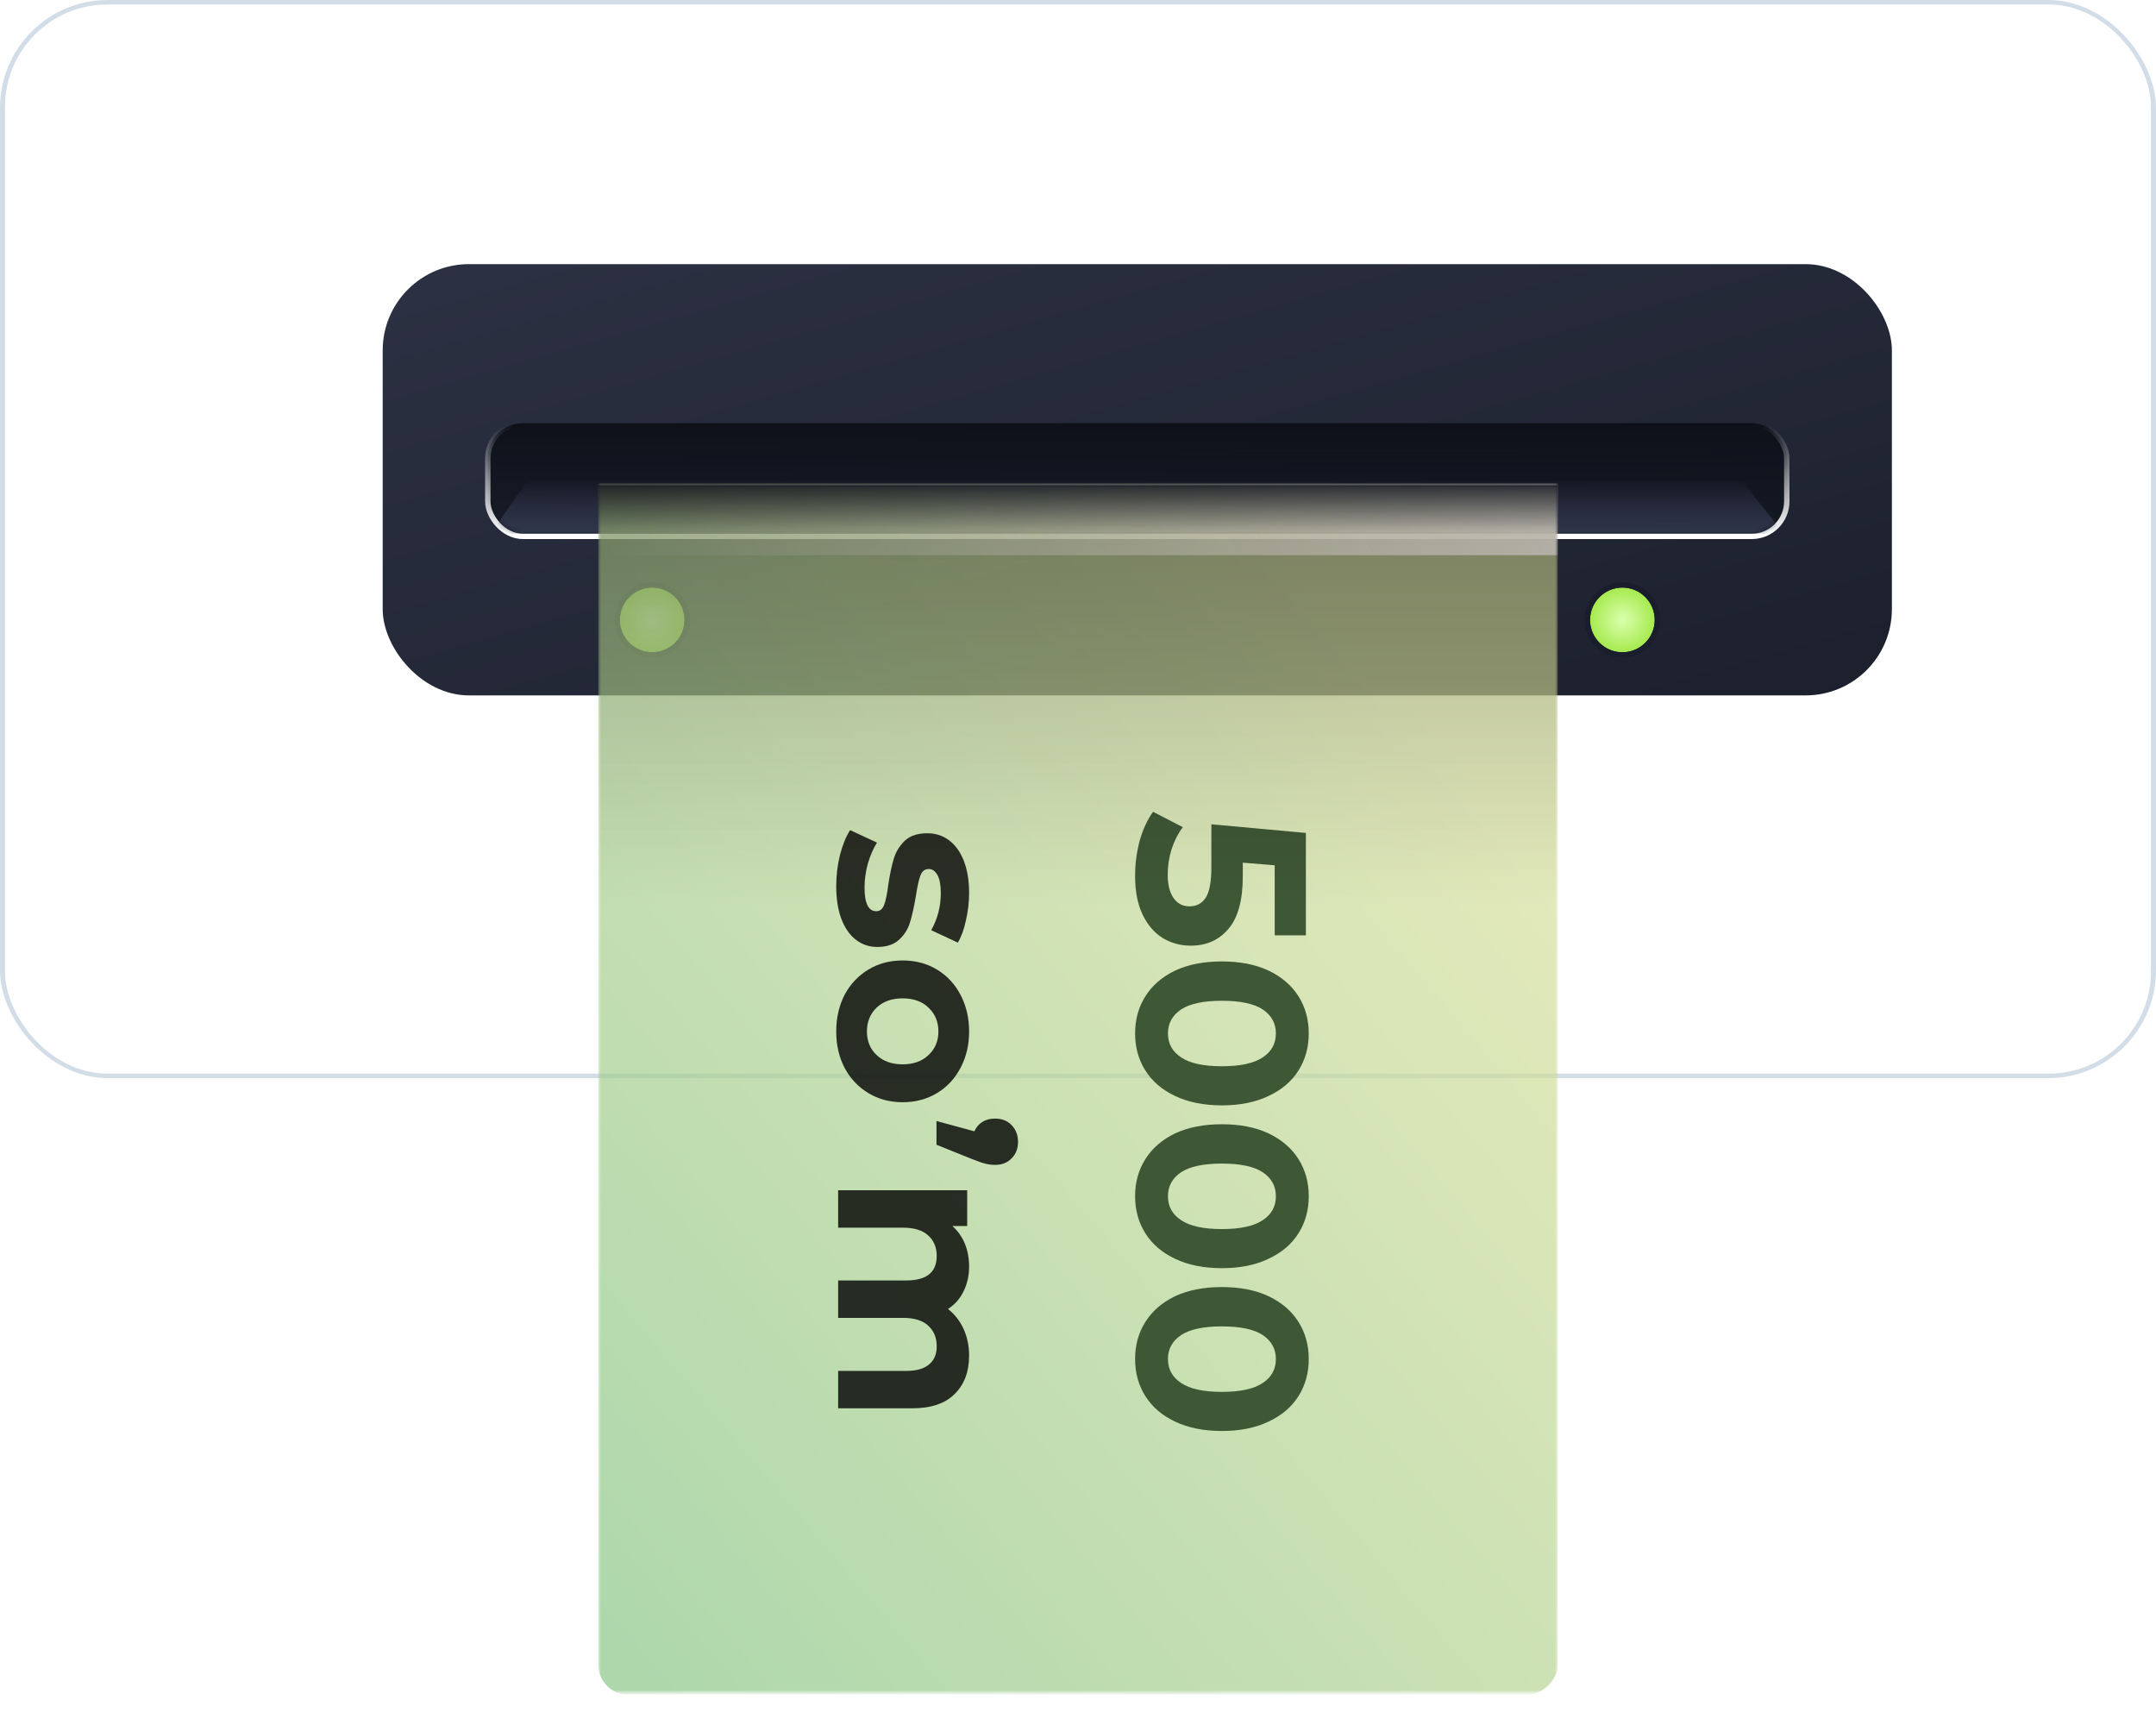 <svg width="400" height="320" viewBox="0 0 400 320" fill="none" xmlns="http://www.w3.org/2000/svg">
  <rect x="0.5" y="0.5" width="399" height="199" rx="19.5" stroke="#D2DDE8"/>
  <rect x="1.431" y="1.333" width="397.14" height="197.333" rx="18.5" stroke="white"/>
  <g filter="url(#filter0_dddii)">
    <rect x="60" y="60" width="280" height="80" rx="16" fill="url(#paint0_linear)"/>
    <rect x="79.5" y="89.5" width="241" height="21" rx="6.5" fill="url(#paint1_linear)"/>
    <rect x="79.5" y="89.5" width="241" height="21" rx="6.5" stroke="url(#paint2_linear)" style="mix-blend-mode:overlay"/>
    <mask id="mask0" mask-type="alpha" maskUnits="userSpaceOnUse" x="80" y="90" width="240" height="20">
      <rect x="80" y="90" width="240" height="20" rx="6" fill="url(#paint3_linear)"/>
    </mask>
    <g mask="url(#mask0)">
      <path d="M87 100H312L320 110H80L87 100Z" fill="url(#paint4_linear)"/>
    </g>
    <g filter="url(#filter1_d)">
      <circle cx="290" cy="125" r="6" fill="url(#paint5_radial)"/>
      <circle cx="290" cy="125" r="6.5" stroke="#191D2C"/>
    </g>
    <g filter="url(#filter2_d)">
      <circle cx="110" cy="125" r="6" fill="url(#paint6_radial)"/>
      <circle cx="110" cy="125" r="6.5" stroke="#191D2C"/>
    </g>
  </g>
  <mask id="mask1" mask-type="alpha" maskUnits="userSpaceOnUse" x="111" y="90" width="178" height="224">
    <rect x="111" y="90" width="178" height="224" fill="#C4C4C4"/>
  </mask>
  <g mask="url(#mask1)">
    <g filter="url(#filter3_b)">
      <rect x="289" y="14" width="300.375" height="178" rx="5.562" transform="rotate(90 289 14)" fill="url(#paint7_linear)" fill-opacity="0.7"/>
      <g clip-path="url(#clip0)">
        <rect width="89" height="178" transform="translate(289 14) rotate(90)" fill="url(#paint8_linear)"/>
      </g>
      <path d="M230.573 162.567C230.573 166.958 229.698 170.192 227.948 172.268C226.197 174.375 223.854 175.428 220.917 175.428C219.018 175.428 217.282 174.953 215.71 174.004C214.167 173.054 212.921 171.601 211.972 169.643C211.052 167.714 210.593 165.326 210.593 162.478C210.593 160.283 210.874 158.117 211.438 155.981C212.031 153.875 212.862 152.08 213.93 150.597L219.448 153.445C218.558 154.631 217.861 155.996 217.357 157.539C216.882 159.081 216.645 160.669 216.645 162.3C216.645 164.11 217.001 165.534 217.713 166.572C218.425 167.611 219.418 168.13 220.694 168.13C222.029 168.13 223.038 167.581 223.72 166.483C224.402 165.415 224.744 163.546 224.744 160.876L224.744 152.911L242.277 154.513L242.277 173.514L236.492 173.514L236.492 160.52L230.573 160.031L230.573 162.567Z" fill="#3E5735"/>
      <path d="M210.593 191.703C210.593 189.122 211.23 186.822 212.506 184.805C213.782 182.788 215.621 181.201 218.024 180.044C220.457 178.916 223.349 178.353 226.702 178.353C230.054 178.353 232.932 178.916 235.335 180.044C237.767 181.201 239.621 182.788 240.897 184.805C242.173 186.822 242.811 189.122 242.811 191.703C242.811 194.284 242.173 196.583 240.897 198.6C239.621 200.617 237.767 202.19 235.335 203.317C232.932 204.474 230.054 205.053 226.702 205.053C223.349 205.053 220.457 204.474 218.024 203.317C215.621 202.19 213.782 200.617 212.506 198.6C211.23 196.583 210.593 194.284 210.593 191.703ZM216.689 191.703C216.689 193.601 217.505 195.085 219.137 196.153C220.768 197.25 223.29 197.799 226.702 197.799C230.113 197.799 232.635 197.25 234.267 196.153C235.898 195.085 236.714 193.601 236.714 191.703C236.714 189.834 235.898 188.35 234.267 187.253C232.635 186.185 230.113 185.651 226.702 185.651C223.29 185.651 220.768 186.185 219.137 187.253C217.505 188.35 216.689 189.834 216.689 191.703Z" fill="#3E5735"/>
      <path d="M210.593 221.905C210.593 219.324 211.23 217.025 212.506 215.008C213.782 212.99 215.621 211.403 218.024 210.246C220.457 209.119 223.349 208.555 226.702 208.555C230.054 208.555 232.932 209.119 235.335 210.246C237.767 211.403 239.621 212.99 240.897 215.008C242.173 217.025 242.811 219.324 242.811 221.905C242.811 224.486 242.173 226.785 240.897 228.803C239.621 230.82 237.767 232.392 235.335 233.52C232.932 234.677 230.054 235.255 226.702 235.255C223.349 235.255 220.457 234.677 218.024 233.52C215.621 232.392 213.782 230.82 212.506 228.803C211.23 226.785 210.593 224.486 210.593 221.905ZM216.689 221.905C216.689 223.804 217.505 225.287 219.137 226.355C220.768 227.453 223.29 228.002 226.702 228.002C230.113 228.002 232.635 227.453 234.267 226.355C235.898 225.287 236.714 223.804 236.714 221.905C236.714 220.036 235.898 218.553 234.267 217.455C232.635 216.387 230.113 215.853 226.702 215.853C223.29 215.853 220.768 216.387 219.137 217.455C217.505 218.553 216.689 220.036 216.689 221.905Z" fill="#3E5735"/>
      <path d="M210.593 252.108C210.593 249.527 211.23 247.228 212.506 245.21C213.782 243.193 215.621 241.606 218.024 240.449C220.457 239.321 223.349 238.758 226.702 238.758C230.054 238.758 232.932 239.321 235.335 240.449C237.767 241.606 239.621 243.193 240.897 245.21C242.173 247.228 242.811 249.527 242.811 252.108C242.811 254.689 242.173 256.988 240.897 259.005C239.621 261.023 237.767 262.595 235.335 263.722C232.932 264.879 230.054 265.458 226.702 265.458C223.349 265.458 220.457 264.879 218.024 263.722C215.621 262.595 213.782 261.023 212.506 259.005C211.23 256.988 210.593 254.689 210.593 252.108ZM216.689 252.108C216.689 254.006 217.505 255.49 219.137 256.558C220.768 257.655 223.29 258.204 226.702 258.204C230.113 258.204 232.635 257.655 234.267 256.558C235.898 255.49 236.714 254.006 236.714 252.108C236.714 250.239 235.898 248.755 234.267 247.658C232.635 246.59 230.113 246.056 226.702 246.056C223.29 246.056 220.768 246.59 219.137 247.658C217.505 248.755 216.689 250.239 216.689 252.108Z" fill="#3E5735"/>
      <g style="mix-blend-mode:overlay">
        <path d="M155.144 164.366C155.144 162.378 155.381 160.435 155.856 158.536C156.36 156.637 156.983 155.124 157.725 153.997L162.709 156.311C162.027 157.379 161.463 158.67 161.018 160.183C160.603 161.696 160.395 163.179 160.395 164.633C160.395 167.57 161.122 169.038 162.575 169.038C163.258 169.038 163.747 168.638 164.044 167.837C164.341 167.036 164.593 165.804 164.8 164.143C165.097 162.185 165.438 160.568 165.824 159.293C166.21 158.017 166.892 156.904 167.871 155.955C168.85 155.035 170.244 154.576 172.054 154.576C173.567 154.576 174.902 155.006 176.059 155.866C177.246 156.756 178.165 158.032 178.818 159.693C179.471 161.384 179.797 163.372 179.797 165.656C179.797 167.347 179.604 169.023 179.218 170.685C178.862 172.376 178.358 173.77 177.705 174.868L172.766 172.554C173.953 170.447 174.546 168.148 174.546 165.656C174.546 164.173 174.338 163.06 173.923 162.319C173.508 161.577 172.974 161.206 172.321 161.206C171.579 161.206 171.06 161.607 170.763 162.408C170.467 163.209 170.185 164.484 169.918 166.235C169.592 168.193 169.236 169.795 168.85 171.041C168.494 172.287 167.826 173.369 166.847 174.289C165.868 175.209 164.504 175.669 162.753 175.669C161.27 175.669 159.95 175.224 158.793 174.334C157.636 173.444 156.731 172.138 156.078 170.418C155.455 168.727 155.144 166.709 155.144 164.366Z" fill="black" fill-opacity="0.8"/>
        <path d="M155.144 191.344C155.144 188.822 155.663 186.553 156.701 184.535C157.769 182.548 159.238 180.99 161.107 179.863C162.976 178.735 165.097 178.172 167.47 178.172C169.844 178.172 171.965 178.735 173.834 179.863C175.703 180.99 177.157 182.548 178.195 184.535C179.263 186.553 179.797 188.822 179.797 191.344C179.797 193.865 179.263 196.12 178.195 198.108C177.157 200.095 175.703 201.653 173.834 202.78C171.965 203.908 169.844 204.471 167.47 204.471C165.097 204.471 162.976 203.908 161.107 202.78C159.238 201.653 157.769 200.095 156.701 198.108C155.663 196.12 155.144 193.865 155.144 191.344ZM160.84 191.344C160.84 193.124 161.433 194.577 162.62 195.705C163.836 196.862 165.453 197.44 167.47 197.44C169.488 197.44 171.09 196.862 172.276 195.705C173.493 194.577 174.101 193.124 174.101 191.344C174.101 189.564 173.493 188.095 172.276 186.938C171.09 185.781 169.488 185.203 167.47 185.203C165.453 185.203 163.836 185.781 162.62 186.938C161.433 188.095 160.84 189.564 160.84 191.344Z" fill="black" fill-opacity="0.8"/>
        <path d="M188.875 211.825C188.875 213.071 188.474 214.094 187.673 214.895C186.902 215.696 185.879 216.097 184.603 216.097C184.01 216.097 183.416 216.023 182.823 215.874C182.23 215.726 181.34 215.414 180.153 214.94L173.745 212.359L173.745 207.953L180.776 209.867C181.102 209.125 181.592 208.547 182.244 208.131C182.897 207.716 183.683 207.508 184.603 207.508C185.879 207.508 186.902 207.909 187.673 208.71C188.474 209.54 188.875 210.579 188.875 211.825Z" fill="black" fill-opacity="0.8"/>
        <path d="M179.797 251.462C179.797 254.458 178.907 256.831 177.127 258.582C175.377 260.362 172.736 261.252 169.206 261.252L155.5 261.252L155.5 254.31L168.138 254.31C170.037 254.31 171.446 253.909 172.365 253.108C173.315 252.337 173.789 251.224 173.789 249.771C173.789 248.139 173.255 246.849 172.187 245.899C171.149 244.95 169.592 244.475 167.515 244.475L155.5 244.475L155.5 237.533L168.138 237.533C171.906 237.533 173.789 236.02 173.789 232.994C173.789 231.392 173.255 230.117 172.187 229.167C171.149 228.218 169.592 227.743 167.515 227.743L155.5 227.743L155.5 220.801L179.441 220.801L179.441 227.432L176.682 227.432C177.691 228.322 178.462 229.405 178.996 230.68C179.53 231.986 179.797 233.41 179.797 234.952C179.797 236.643 179.456 238.171 178.773 239.536C178.121 240.9 177.157 241.998 175.881 242.829C177.127 243.808 178.091 245.039 178.773 246.522C179.456 248.035 179.797 249.682 179.797 251.462Z" fill="black" fill-opacity="0.8"/>
      </g>
    </g>
    <rect x="111" y="90" width="178" height="224" fill="url(#paint9_linear)" fill-opacity="0.25"/>
    <rect x="111" y="90" width="178" height="224" fill="url(#paint10_linear)" fill-opacity="0.8"/>
  </g>
  <defs>
    <filter id="filter0_dddii" x="27" y="27" width="352" height="152" filterUnits="userSpaceOnUse" color-interpolation-filters="sRGB">
      <feFlood flood-opacity="0" result="BackgroundImageFix"/>
      <feColorMatrix in="SourceAlpha" type="matrix" values="0 0 0 0 0 0 0 0 0 0 0 0 0 0 0 0 0 0 127 0"/>
      <feOffset dx="11" dy="11"/>
      <feGaussianBlur stdDeviation="14"/>
      <feColorMatrix type="matrix" values="0 0 0 0 0.062 0 0 0 0 0.119 0 0 0 0 0.267 0 0 0 0.12 0"/>
      <feBlend mode="normal" in2="BackgroundImageFix" result="effect1_dropShadow"/>
      <feColorMatrix in="SourceAlpha" type="matrix" values="0 0 0 0 0 0 0 0 0 0 0 0 0 0 0 0 0 0 127 0"/>
      <feOffset dx="-11" dy="-11"/>
      <feGaussianBlur stdDeviation="11"/>
      <feColorMatrix type="matrix" values="0 0 0 0 1 0 0 0 0 1 0 0 0 0 1 0 0 0 0.8 0"/>
      <feBlend mode="normal" in2="effect1_dropShadow" result="effect2_dropShadow"/>
      <feColorMatrix in="SourceAlpha" type="matrix" values="0 0 0 0 0 0 0 0 0 0 0 0 0 0 0 0 0 0 127 0"/>
      <feOffset dx="11" dy="-11"/>
      <feGaussianBlur stdDeviation="11"/>
      <feColorMatrix type="matrix" values="0 0 0 0 0.639 0 0 0 0 0.736 0 0 0 0 0.825 0 0 0 0.25 0"/>
      <feBlend mode="normal" in2="effect2_dropShadow" result="effect3_dropShadow"/>
      <feBlend mode="normal" in="SourceGraphic" in2="effect3_dropShadow" result="shape"/>
      <feColorMatrix in="SourceAlpha" type="matrix" values="0 0 0 0 0 0 0 0 0 0 0 0 0 0 0 0 0 0 127 0" result="hardAlpha"/>
      <feOffset dx="-1" dy="-1"/>
      <feComposite in2="hardAlpha" operator="arithmetic" k2="-1" k3="1"/>
      <feColorMatrix type="matrix" values="0 0 0 0 0.639 0 0 0 0 0.737 0 0 0 0 0.824 0 0 0 0.6 0"/>
      <feBlend mode="normal" in2="shape" result="effect4_innerShadow"/>
      <feColorMatrix in="SourceAlpha" type="matrix" values="0 0 0 0 0 0 0 0 0 0 0 0 0 0 0 0 0 0 127 0" result="hardAlpha"/>
      <feOffset dx="1" dy="1"/>
      <feComposite in2="hardAlpha" operator="arithmetic" k2="-1" k3="1"/>
      <feColorMatrix type="matrix" values="0 0 0 0 1 0 0 0 0 1 0 0 0 0 1 0 0 0 0.8 0"/>
      <feBlend mode="normal" in2="effect4_innerShadow" result="effect5_innerShadow"/>
    </filter>
    <filter id="filter1_d" x="282" y="118" width="16" height="16" filterUnits="userSpaceOnUse" color-interpolation-filters="sRGB">
      <feFlood flood-opacity="0" result="BackgroundImageFix"/>
      <feColorMatrix in="SourceAlpha" type="matrix" values="0 0 0 0 0 0 0 0 0 0 0 0 0 0 0 0 0 0 127 0"/>
      <feOffset dy="1"/>
      <feGaussianBlur stdDeviation="0.5"/>
      <feColorMatrix type="matrix" values="0 0 0 0 1 0 0 0 0 1 0 0 0 0 1 0 0 0 0.15 0"/>
      <feBlend mode="normal" in2="BackgroundImageFix" result="effect1_dropShadow"/>
      <feBlend mode="normal" in="SourceGraphic" in2="effect1_dropShadow" result="shape"/>
    </filter>
    <filter id="filter2_d" x="102" y="118" width="16" height="16" filterUnits="userSpaceOnUse" color-interpolation-filters="sRGB">
      <feFlood flood-opacity="0" result="BackgroundImageFix"/>
      <feColorMatrix in="SourceAlpha" type="matrix" values="0 0 0 0 0 0 0 0 0 0 0 0 0 0 0 0 0 0 127 0"/>
      <feOffset dy="1"/>
      <feGaussianBlur stdDeviation="0.5"/>
      <feColorMatrix type="matrix" values="0 0 0 0 1 0 0 0 0 1 0 0 0 0 1 0 0 0 0.15 0"/>
      <feBlend mode="normal" in2="BackgroundImageFix" result="effect1_dropShadow"/>
      <feBlend mode="normal" in="SourceGraphic" in2="effect1_dropShadow" result="shape"/>
    </filter>
    <filter id="filter3_b" x="96" y="-1" width="208" height="330.375" filterUnits="userSpaceOnUse" color-interpolation-filters="sRGB">
      <feFlood flood-opacity="0" result="BackgroundImageFix"/>
      <feGaussianBlur in="BackgroundImage" stdDeviation="7.5"/>
      <feComposite in2="SourceAlpha" operator="in" result="effect1_backgroundBlur"/>
      <feBlend mode="normal" in="SourceGraphic" in2="effect1_backgroundBlur" result="shape"/>
    </filter>
    <linearGradient id="paint0_linear" x1="60" y1="60" x2="102.264" y2="207.925" gradientUnits="userSpaceOnUse">
      <stop stop-color="#2C3143"/>
      <stop offset="1" stop-color="#1C202D"/>
    </linearGradient>
    <linearGradient id="paint1_linear" x1="200" y1="90" x2="200" y2="110" gradientUnits="userSpaceOnUse">
      <stop stop-color="#0E111A"/>
      <stop offset="1" stop-color="#0E111A" stop-opacity="0.56"/>
    </linearGradient>
    <linearGradient id="paint2_linear" x1="200" y1="90" x2="200" y2="110" gradientUnits="userSpaceOnUse">
      <stop stop-color="white" stop-opacity="0"/>
      <stop offset="1" stop-color="white"/>
    </linearGradient>
    <linearGradient id="paint3_linear" x1="200" y1="90" x2="200" y2="110" gradientUnits="userSpaceOnUse">
      <stop stop-color="#0E111A"/>
      <stop offset="1" stop-color="#0E111A" stop-opacity="0.56"/>
    </linearGradient>
    <linearGradient id="paint4_linear" x1="200" y1="100" x2="200" y2="110" gradientUnits="userSpaceOnUse">
      <stop stop-color="#464E6D" stop-opacity="0"/>
      <stop offset="1" stop-color="#444C68"/>
    </linearGradient>
    <radialGradient id="paint5_radial" cx="0" cy="0" r="1" gradientUnits="userSpaceOnUse" gradientTransform="translate(290 125) rotate(90) scale(6)">
      <stop stop-color="#DBFFAE"/>
      <stop offset="1" stop-color="#A6EA4F"/>
    </radialGradient>
    <radialGradient id="paint6_radial" cx="0" cy="0" r="1" gradientUnits="userSpaceOnUse" gradientTransform="translate(110 125) rotate(90) scale(6)">
      <stop stop-color="#DBFFAE"/>
      <stop offset="1" stop-color="#A6EA4F"/>
    </radialGradient>
    <linearGradient id="paint7_linear" x1="439.188" y1="14" x2="589.375" y2="192" gradientUnits="userSpaceOnUse">
      <stop stop-color="#D7E09D"/>
      <stop offset="1" stop-color="#8AC689"/>
    </linearGradient>
    <linearGradient id="paint8_linear" x1="6.75079e-06" y1="-4.64991e-07" x2="105.881" y2="167.318" gradientUnits="userSpaceOnUse">
      <stop stop-color="#F6EEEB"/>
      <stop offset="1" stop-color="#F6EEEB" stop-opacity="0"/>
    </linearGradient>
    <linearGradient id="paint9_linear" x1="200" y1="90" x2="200" y2="168.075" gradientUnits="userSpaceOnUse">
      <stop/>
      <stop offset="1" stop-opacity="0"/>
    </linearGradient>
    <linearGradient id="paint10_linear" x1="200" y1="90" x2="200" y2="98.425" gradientUnits="userSpaceOnUse">
      <stop stop-color="#0F121B"/>
      <stop offset="1" stop-color="#0F121B" stop-opacity="0"/>
    </linearGradient>
    <clipPath id="clip0">
      <rect width="89" height="178" fill="white" transform="translate(289 14) rotate(90)"/>
    </clipPath>
  </defs>
</svg>
